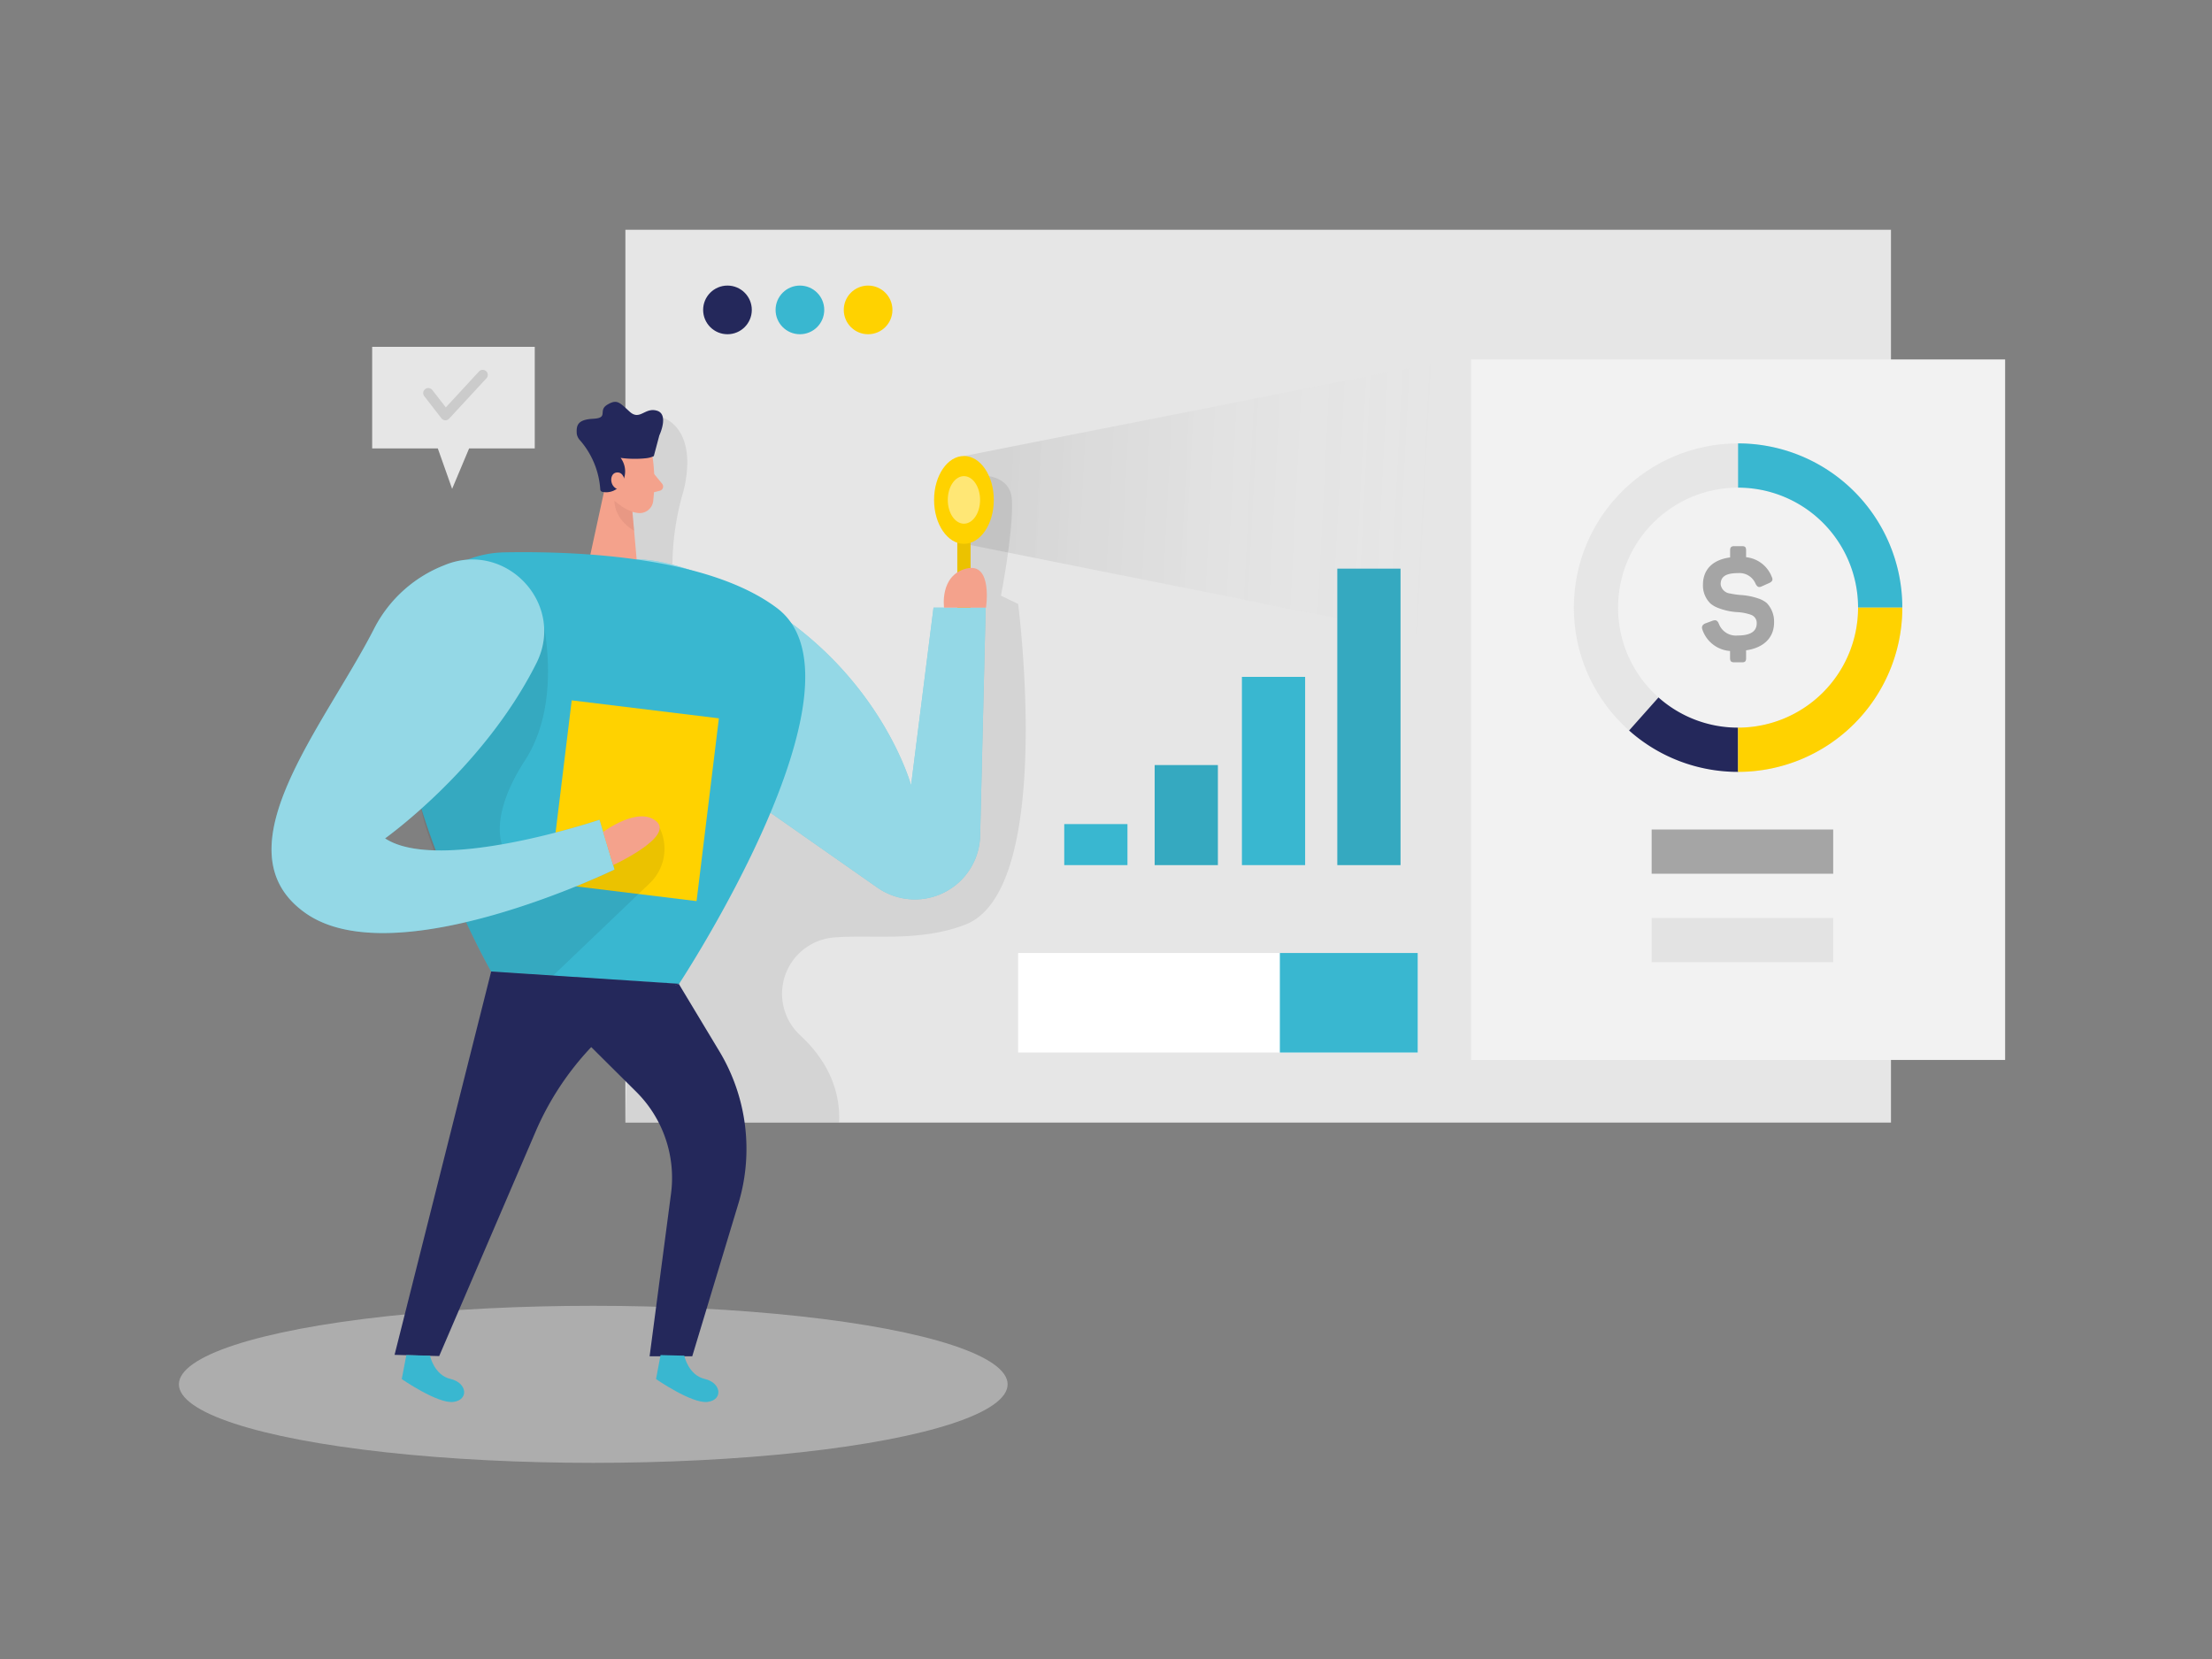 <svg id="Layer_1" data-name="Layer 1" xmlns="http://www.w3.org/2000/svg" xmlns:xlink="http://www.w3.org/1999/xlink" viewBox="0 0 400 300"><rect x="0" y="0" width="400" height="300" fill="#808080" stroke="none"/><defs><linearGradient id="linear-gradient" x1="259.46" y1="90.33" x2="180.79" y2="86.33" gradientUnits="userSpaceOnUse"><stop offset="0" stop-color="#e6e6e6" stop-opacity="0"/><stop offset="1"/></linearGradient></defs><title>#80_market analysis_twocolour</title><ellipse cx="107.28" cy="250.33" rx="74.93" ry="14.2" fill="#e6e6e6" opacity="0.45"/><rect x="113.09" y="41.55" width="228.86" height="161.45" fill="#e6e6e6"/><circle cx="131.55" cy="56.04" r="4.4" fill="#24285b"/><circle cx="144.65" cy="56.04" r="4.4" fill="#39b7d0"/><circle cx="156.98" cy="56.04" r="4.4" fill="#ffd200"/><polygon points="67.3 62.72 67.3 81.09 79.17 81.09 81.76 88.4 84.83 81.09 96.7 81.09 96.7 62.72 67.3 62.72" fill="#e6e6e6"/><path d="M80.52,76h0a.93.93,0,0,1-.69-.35l-3.1-4a.91.91,0,0,1,.16-1.29.92.92,0,0,1,1.29.17l2.44,3.14,6-6.5a.91.91,0,1,1,1.34,1.24l-6.75,7.3A.9.9,0,0,1,80.52,76Z" opacity="0.12"/><path d="M119.92,75.56s4.61,1.3,4.35,8.62a21.17,21.17,0,0,1-.76,4.9A48.31,48.31,0,0,0,122,108.83l.06.41L165.5,152l9.18-49.21.83-16.73s7.24-1.21,7.49,4.47-2,17.19-2,17.19l3.11,1.49s6.71,51.76-9.58,58c-8.32,3.2-16.94,1.75-23.79,2.32a10.22,10.22,0,0,0-6,17.72c3.64,3.37,7.3,8.56,7,15.71H113.09l1.1-31.75-2-80Z" opacity="0.08"/><path d="M139.08,146.8l19.58,13.71a11.81,11.81,0,0,0,18.58-9.38l1-41.25h-9.43L164.75,142s-7.08-26.17-37.58-38.06S99.28,120.45,139.08,146.8Z" fill="#39b7d0"/><path d="M139.08,146.8l19.58,13.71a11.81,11.81,0,0,0,18.58-9.38l1-41.25h-9.43L164.75,142s-7.08-26.17-37.58-38.06S99.28,120.45,139.08,146.8Z" fill="#fff" opacity="0.46"/><path d="M118,82.6a30.54,30.54,0,0,1,.1,8.14,2.46,2.46,0,0,1-2.89,2,5.46,5.46,0,0,1-4.5-3.83L109,84.68a4.39,4.39,0,0,1,1.65-4.81C113.24,77.72,117.67,79.62,118,82.6Z" fill="#f4a28c"/><polygon points="109.89 85.86 106.48 101.56 115.27 102.82 114.22 90.89 109.89 85.86" fill="#f4a28c"/><path d="M108.55,88.52h0a.46.46,0,0,0,.38.42,3.25,3.25,0,0,0,3.57-1.66,4.08,4.08,0,0,0-.27-4.48,19.28,19.28,0,0,0,4.53.07,4.39,4.39,0,0,0,1.47-.39l1-3.75s1.79-3.79-.42-4.46-3.09,1.86-4.94.18-2.29-2.33-4.06-1.26.38,2.39-2.59,2.54-3,1.38-2.92,2.73a2.28,2.28,0,0,0,.63,1.21A15.06,15.06,0,0,1,108.55,88.52Z" fill="#24285b"/><path d="M113,87.1s-.16-1.88-1.56-1.65-1.21,3,.73,3.09Z" fill="#f4a28c"/><polygon points="174.31 82.46 262.75 65 262.75 116 174.31 98.33 174.31 82.46" opacity="0.08" fill="url(#linear-gradient)"/><path d="M118.26,85.68l1.48,1.8a.79.79,0,0,1-.42,1.26l-1.85.46Z" fill="#f4a28c"/><path d="M114.33,92.48s-1.13-.15-3.22-1.92c0,0-.17,3.21,3.56,5.42Z" fill="#ce8172" opacity="0.31"/><path d="M72.19,117.17a19.56,19.56,0,0,1,19.1-17.29c13.82-.25,37,.87,49.23,10.09,18.07,13.66-17.76,68-17.76,68l-33.94-2.26S69.43,141.49,72.19,117.17Z" fill="#39b7d0"/><rect x="101.26" y="128.15" width="26.81" height="33.3" transform="translate(18.4 -12.83) rotate(6.96)" fill="#ffd200"/><path d="M97.68,110s4.59,16.21-2.76,27.52S89.76,157,97,157s21.68-8.49,21.68-8.49l.55,1.09a8.61,8.61,0,0,1-1.74,10.12L100,176.43l-11.21-.75s-11-20.45-12.63-29.46S97.68,110,97.68,110Z" opacity="0.08"/><path d="M97,119.92c5.39-10.74-5.59-22.34-16.67-17.7a24.06,24.06,0,0,0-12.58,11.27c-9,17.73-28.66,40.35-12.44,51.67s55.81-7.92,55.81-7.92l-2.71-9s-29,9.78-38.77,3.37C69.63,151.58,87.38,139.08,97,119.92Z" fill="#39b7d0"/><path d="M97,119.92c5.39-10.74-5.59-22.34-16.67-17.7a24.06,24.06,0,0,0-12.58,11.27c-9,17.73-28.66,40.35-12.44,51.67s55.81-7.92,55.81-7.92l-2.71-9s-29,9.78-38.77,3.37C69.63,151.58,87.38,139.08,97,119.92Z" fill="#fff" opacity="0.46"/><path d="M109.07,150.44s6.34-4.74,9.62-1.92-7.82,7.92-7.82,7.92Z" fill="#f4a28c"/><path d="M88.82,175.68,71.35,245l8.07.22,17.43-40.58a52.26,52.26,0,0,1,25-26.28l.94-.46Z" fill="#24285b"/><path d="M122.76,177.94l7.32,12.16a34.23,34.23,0,0,1,3.44,27.56l-8.34,27.6h-7.71l3.87-29.39a21.93,21.93,0,0,0-6.28-18.43l-12.79-12.71Z" fill="#24285b"/><rect x="173.11" y="95.78" width="2.4" height="14.1" fill="#ffd200"/><rect x="173.11" y="95.78" width="2.4" height="14.1" opacity="0.08"/><ellipse cx="174.31" cy="90.4" rx="5.4" ry="7.94" fill="#ffd200"/><ellipse cx="174.31" cy="90.4" rx="2.92" ry="4.3" fill="#fff" opacity="0.46"/><path d="M77.76,245.15s.73,3.52,3.72,4.21,3.35,3.77.52,4.15-9.35-4.13-9.35-4.13l.83-4.34Z" fill="#39b7d0"/><path d="M123.74,245.15s.72,3.52,3.71,4.21,3.35,3.77.52,4.15-9.34-4.13-9.34-4.13l.82-4.34Z" fill="#39b7d0"/><path d="M170.72,109.88s-.85-5.81,4-7.06,3.58,7.06,3.58,7.06Z" fill="#f4a28c"/><rect x="266.01" y="65" width="96.58" height="126.67" fill="#f2f2f2"/><circle cx="314.3" cy="109.88" r="25.7" fill="none" stroke="#e6e6e6" stroke-miterlimit="10" stroke-width="8"/><path d="M314.3,135.58a25.59,25.59,0,0,1-17.05-6.47" fill="none" stroke="#24285b" stroke-miterlimit="10" stroke-width="8"/><path d="M314.3,84.18a25.7,25.7,0,0,1,25.7,25.7" fill="none" stroke="#39b7d0" stroke-miterlimit="10" stroke-width="8"/><path d="M340,109.88a25.7,25.7,0,0,1-25.7,25.7" fill="none" stroke="#ffd200" stroke-miterlimit="10" stroke-width="8"/><path d="M315,98.76c.58,0,.75.2.75.77v1.23a5.58,5.58,0,0,1,4.61,3.48c.3.6.17.92-.5,1.22l-1.23.55c-.57.28-.85.15-1.17-.45a3.15,3.15,0,0,0-3.21-1.92c-2.13,0-3.1.62-3.1,2a1.9,1.9,0,0,0,1.72,1.68,13.48,13.48,0,0,0,1.81.27,12.15,12.15,0,0,1,3.33.65,4.71,4.71,0,0,1,1.47.8,4.85,4.85,0,0,1,1.33,3.51c0,2.73-1.83,4.58-5.06,5.05V119c0,.57-.17.77-.75.77h-1.37c-.58,0-.78-.2-.78-.77v-1.28a5.71,5.71,0,0,1-5-3.86c-.2-.55,0-.92.58-1.15l1.23-.45c.62-.22.9-.07,1.17.55a3.28,3.28,0,0,0,3.38,2.11c2.3,0,3.46-.73,3.46-2.21a1.55,1.55,0,0,0-1.08-1.55,8.74,8.74,0,0,0-2.48-.47,11.22,11.22,0,0,1-3.35-.73,4.82,4.82,0,0,1-1.46-.83,4.54,4.54,0,0,1-1.35-3.4c0-2.7,1.71-4.51,4.91-4.93V99.53c0-.57.2-.77.78-.77Z" fill="#a5a5a5"/><rect x="298.67" y="150" width="32.83" height="8" fill="#a5a5a5"/><rect x="298.67" y="166" width="32.83" height="8" fill="#a5a5a5" opacity="0.19"/><rect x="184.11" y="172.33" width="72.26" height="18" fill="#fff"/><rect x="231.44" y="172.33" width="24.93" height="18" fill="#39b7d0"/><rect x="208.8" y="138.35" width="11.43" height="18.09" fill="#39b7d0"/><rect x="192.45" y="149.02" width="11.43" height="7.42" fill="#39b7d0"/><rect x="224.58" y="122.4" width="11.43" height="34.04" fill="#39b7d0"/><rect x="241.83" y="102.83" width="11.43" height="53.61" fill="#39b7d0"/><rect x="208.8" y="138.35" width="11.43" height="18.09" opacity="0.08"/><rect x="241.83" y="102.83" width="11.43" height="53.61" opacity="0.08"/></svg>